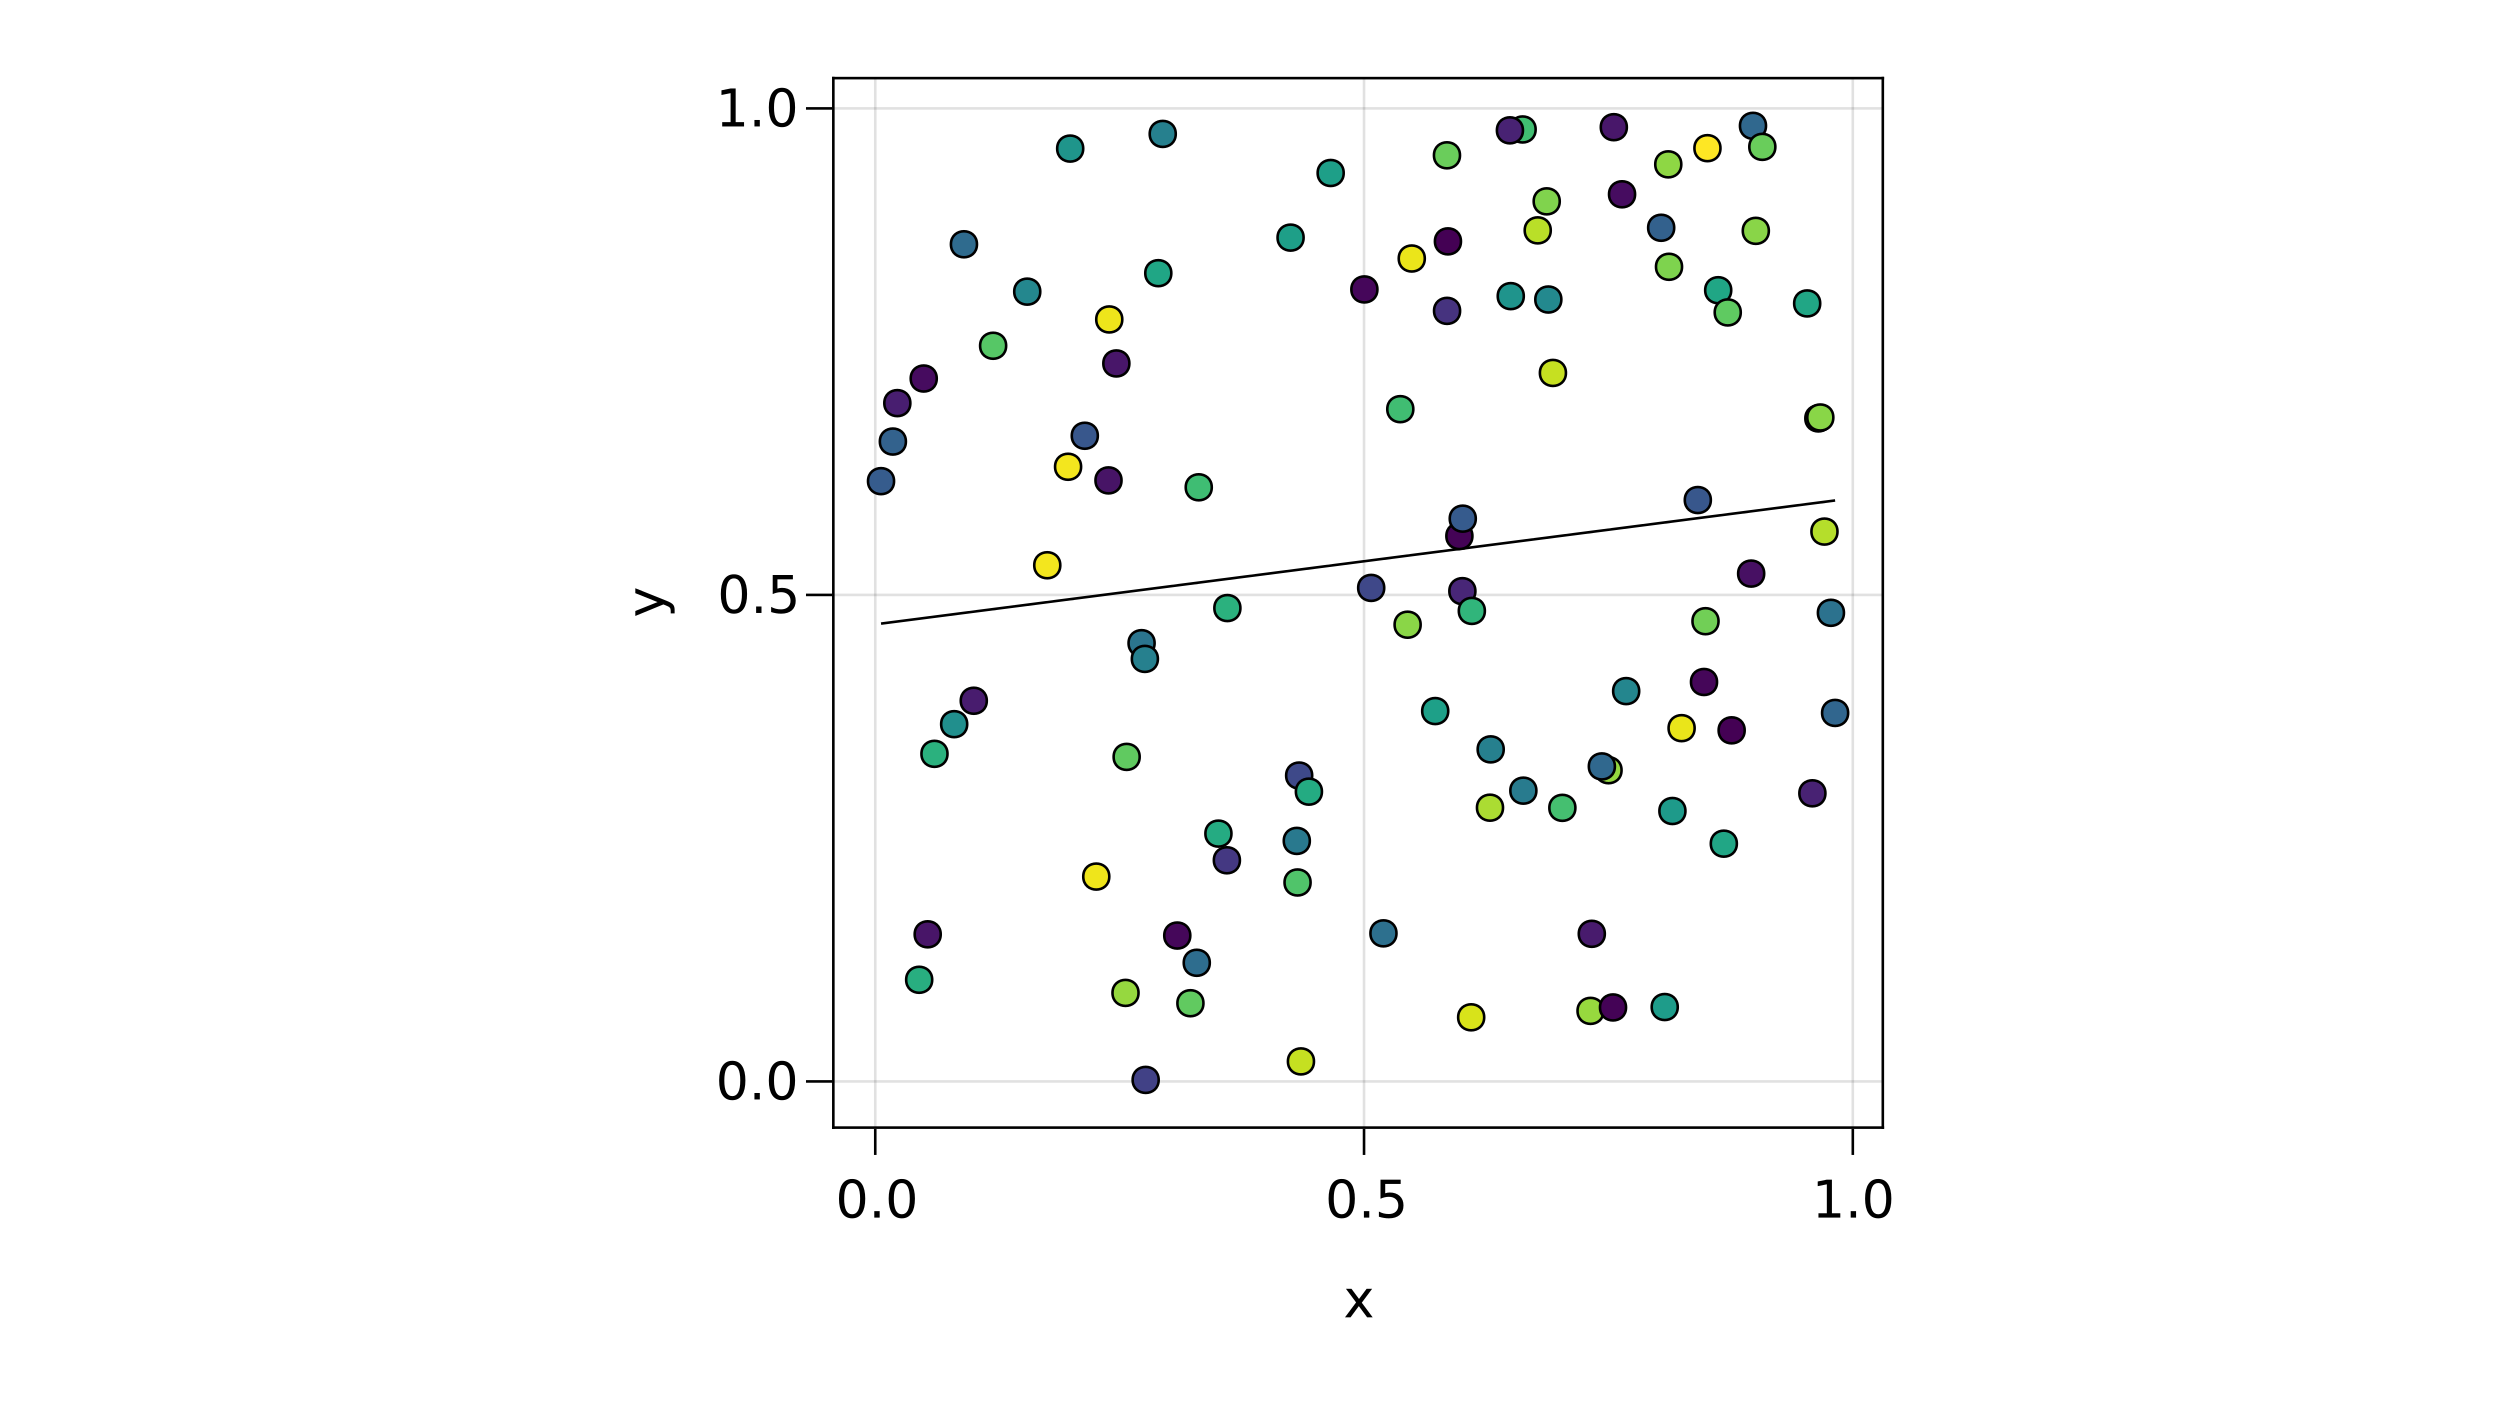 <?xml version="1.0" encoding="UTF-8"?>
<svg xmlns="http://www.w3.org/2000/svg" xmlns:xlink="http://www.w3.org/1999/xlink" width="960pt" height="540pt" viewBox="0 0 960 540" version="1.1">
<defs>
<g>
<symbol overflow="visible" id="glyph0-0">
<path style="stroke:none;" d="M 1 3.531 L 1 -14.109 L 11 -14.109 L 11 3.531 Z M 2.125 2.422 L 9.891 2.422 L 9.891 -12.984 L 2.125 -12.984 Z M 2.125 2.422 "/>
</symbol>
<symbol overflow="visible" id="glyph0-1">
<path style="stroke:none;" d="M 6.359 -13.281 C 5.336 -13.281 4.57 -12.781 4.062 -11.781 C 3.551 -10.781 3.297 -9.281 3.297 -7.281 C 3.297 -5.281 3.551 -3.781 4.062 -2.781 C 4.57 -1.781 5.336 -1.281 6.359 -1.281 C 7.379 -1.281 8.145 -1.781 8.656 -2.781 C 9.164 -3.781 9.422 -5.281 9.422 -7.281 C 9.422 -9.281 9.164 -10.781 8.656 -11.781 C 8.145 -12.781 7.379 -13.281 6.359 -13.281 Z M 6.359 -14.844 C 7.992 -14.844 9.238 -14.195 10.094 -12.906 C 10.957 -11.613 11.391 -9.738 11.391 -7.281 C 11.391 -4.82 10.957 -2.945 10.094 -1.656 C 9.238 -0.363 7.992 0.281 6.359 0.281 C 4.723 0.281 3.473 -0.363 2.609 -1.656 C 1.742 -2.945 1.312 -4.82 1.312 -7.281 C 1.312 -9.738 1.742 -11.613 2.609 -12.906 C 3.473 -14.195 4.723 -14.844 6.359 -14.844 Z M 6.359 -14.844 "/>
</symbol>
<symbol overflow="visible" id="glyph1-0">
<path style="stroke:none;" d="M 1 3.531 L 1 -14.109 L 11 -14.109 L 11 3.531 Z M 2.125 2.422 L 9.891 2.422 L 9.891 -12.984 L 2.125 -12.984 Z M 2.125 2.422 "/>
</symbol>
<symbol overflow="visible" id="glyph1-1">
<path style="stroke:none;" d="M 2.141 -2.484 L 4.203 -2.484 L 4.203 0 L 2.141 0 Z M 2.141 -2.484 "/>
</symbol>
<symbol overflow="visible" id="glyph1-2">
<path style="stroke:none;" d="M 6.359 -13.281 C 5.336 -13.281 4.57 -12.781 4.062 -11.781 C 3.551 -10.781 3.297 -9.281 3.297 -7.281 C 3.297 -5.281 3.551 -3.781 4.062 -2.781 C 4.57 -1.781 5.336 -1.281 6.359 -1.281 C 7.379 -1.281 8.145 -1.781 8.656 -2.781 C 9.164 -3.781 9.422 -5.281 9.422 -7.281 C 9.422 -9.281 9.164 -10.781 8.656 -11.781 C 8.145 -12.781 7.379 -13.281 6.359 -13.281 Z M 6.359 -14.844 C 7.992 -14.844 9.238 -14.195 10.094 -12.906 C 10.957 -11.613 11.391 -9.738 11.391 -7.281 C 11.391 -4.82 10.957 -2.945 10.094 -1.656 C 9.238 -0.363 7.992 0.281 6.359 0.281 C 4.723 0.281 3.473 -0.363 2.609 -1.656 C 1.742 -2.945 1.312 -4.82 1.312 -7.281 C 1.312 -9.738 1.742 -11.613 2.609 -12.906 C 3.473 -14.195 4.723 -14.844 6.359 -14.844 Z M 6.359 -14.844 "/>
</symbol>
<symbol overflow="visible" id="glyph2-0">
<path style="stroke:none;" d="M 1 3.531 L 1 -14.109 L 11 -14.109 L 11 3.531 Z M 2.125 2.422 L 9.891 2.422 L 9.891 -12.984 L 2.125 -12.984 Z M 2.125 2.422 "/>
</symbol>
<symbol overflow="visible" id="glyph2-1">
<path style="stroke:none;" d="M 2.141 -2.484 L 4.203 -2.484 L 4.203 0 L 2.141 0 Z M 2.141 -2.484 "/>
</symbol>
<symbol overflow="visible" id="glyph2-2">
<path style="stroke:none;" d="M 2.156 -14.578 L 9.906 -14.578 L 9.906 -12.922 L 3.969 -12.922 L 3.969 -9.344 C 4.25 -9.445 4.531 -9.52 4.812 -9.562 C 5.102 -9.613 5.395 -9.641 5.688 -9.641 C 7.312 -9.641 8.598 -9.191 9.547 -8.297 C 10.504 -7.41 10.984 -6.203 10.984 -4.672 C 10.984 -3.109 10.492 -1.891 9.516 -1.016 C 8.535 -0.148 7.156 0.281 5.375 0.281 C 4.77 0.281 4.148 0.227 3.516 0.125 C 2.879 0.02 2.223 -0.133 1.547 -0.344 L 1.547 -2.328 C 2.129 -2.004 2.734 -1.766 3.359 -1.609 C 3.984 -1.453 4.645 -1.375 5.344 -1.375 C 6.469 -1.375 7.359 -1.672 8.016 -2.266 C 8.672 -2.859 9 -3.66 9 -4.672 C 9 -5.691 8.672 -6.5 8.016 -7.094 C 7.359 -7.688 6.469 -7.984 5.344 -7.984 C 4.812 -7.984 4.285 -7.922 3.766 -7.797 C 3.242 -7.68 2.707 -7.5 2.156 -7.25 Z M 2.156 -14.578 "/>
</symbol>
<symbol overflow="visible" id="glyph2-3">
<path style="stroke:none;" d="M 2.484 -1.656 L 5.703 -1.656 L 5.703 -12.781 L 2.203 -12.078 L 2.203 -13.875 L 5.688 -14.578 L 7.656 -14.578 L 7.656 -1.656 L 10.875 -1.656 L 10.875 0 L 2.484 0 Z M 2.484 -1.656 "/>
</symbol>
<symbol overflow="visible" id="glyph2-4">
<path style="stroke:none;" d="M 10.984 -10.938 L 7.016 -5.609 L 11.188 0 L 9.062 0 L 5.875 -4.297 L 2.703 0 L 0.578 0 L 4.828 -5.719 L 0.938 -10.938 L 3.062 -10.938 L 5.953 -7.047 L 8.859 -10.938 Z M 10.984 -10.938 "/>
</symbol>
<symbol overflow="visible" id="glyph3-0">
<path style="stroke:none;" d="M 1 3.531 L 1 -14.109 L 11 -14.109 L 11 3.531 Z M 2.125 2.422 L 9.891 2.422 L 9.891 -12.984 L 2.125 -12.984 Z M 2.125 2.422 "/>
</symbol>
<symbol overflow="visible" id="glyph3-1">
<path style="stroke:none;" d="M 2.141 -2.484 L 4.203 -2.484 L 4.203 0 L 2.141 0 Z M 2.141 -2.484 "/>
</symbol>
<symbol overflow="visible" id="glyph3-2">
<path style="stroke:none;" d="M 6.359 -13.281 C 5.336 -13.281 4.57 -12.781 4.062 -11.781 C 3.551 -10.781 3.297 -9.281 3.297 -7.281 C 3.297 -5.281 3.551 -3.781 4.062 -2.781 C 4.57 -1.781 5.336 -1.281 6.359 -1.281 C 7.379 -1.281 8.145 -1.781 8.656 -2.781 C 9.164 -3.781 9.422 -5.281 9.422 -7.281 C 9.422 -9.281 9.164 -10.781 8.656 -11.781 C 8.145 -12.781 7.379 -13.281 6.359 -13.281 Z M 6.359 -14.844 C 7.992 -14.844 9.238 -14.195 10.094 -12.906 C 10.957 -11.613 11.391 -9.738 11.391 -7.281 C 11.391 -4.82 10.957 -2.945 10.094 -1.656 C 9.238 -0.363 7.992 0.281 6.359 0.281 C 4.723 0.281 3.473 -0.363 2.609 -1.656 C 1.742 -2.945 1.312 -4.82 1.312 -7.281 C 1.312 -9.738 1.742 -11.613 2.609 -12.906 C 3.473 -14.195 4.723 -14.844 6.359 -14.844 Z M 6.359 -14.844 "/>
</symbol>
<symbol overflow="visible" id="glyph4-0">
<path style="stroke:none;" d="M 1 3.531 L 1 -14.109 L 11 -14.109 L 11 3.531 Z M 2.125 2.422 L 9.891 2.422 L 9.891 -12.984 L 2.125 -12.984 Z M 2.125 2.422 "/>
</symbol>
<symbol overflow="visible" id="glyph4-1">
<path style="stroke:none;" d="M 6.359 -13.281 C 5.336 -13.281 4.57 -12.781 4.062 -11.781 C 3.551 -10.781 3.297 -9.281 3.297 -7.281 C 3.297 -5.281 3.551 -3.781 4.062 -2.781 C 4.57 -1.781 5.336 -1.281 6.359 -1.281 C 7.379 -1.281 8.145 -1.781 8.656 -2.781 C 9.164 -3.781 9.422 -5.281 9.422 -7.281 C 9.422 -9.281 9.164 -10.781 8.656 -11.781 C 8.145 -12.781 7.379 -13.281 6.359 -13.281 Z M 6.359 -14.844 C 7.992 -14.844 9.238 -14.195 10.094 -12.906 C 10.957 -11.613 11.391 -9.738 11.391 -7.281 C 11.391 -4.82 10.957 -2.945 10.094 -1.656 C 9.238 -0.363 7.992 0.281 6.359 0.281 C 4.723 0.281 3.473 -0.363 2.609 -1.656 C 1.742 -2.945 1.312 -4.82 1.312 -7.281 C 1.312 -9.738 1.742 -11.613 2.609 -12.906 C 3.473 -14.195 4.723 -14.844 6.359 -14.844 Z M 6.359 -14.844 "/>
</symbol>
<symbol overflow="visible" id="glyph5-0">
<path style="stroke:none;" d="M 1 3.531 L 1 -14.109 L 11 -14.109 L 11 3.531 Z M 2.125 2.422 L 9.891 2.422 L 9.891 -12.984 L 2.125 -12.984 Z M 2.125 2.422 "/>
</symbol>
<symbol overflow="visible" id="glyph5-1">
<path style="stroke:none;" d="M 6.359 -13.281 C 5.336 -13.281 4.57 -12.781 4.062 -11.781 C 3.551 -10.781 3.297 -9.281 3.297 -7.281 C 3.297 -5.281 3.551 -3.781 4.062 -2.781 C 4.57 -1.781 5.336 -1.281 6.359 -1.281 C 7.379 -1.281 8.145 -1.781 8.656 -2.781 C 9.164 -3.781 9.422 -5.281 9.422 -7.281 C 9.422 -9.281 9.164 -10.781 8.656 -11.781 C 8.145 -12.781 7.379 -13.281 6.359 -13.281 Z M 6.359 -14.844 C 7.992 -14.844 9.238 -14.195 10.094 -12.906 C 10.957 -11.613 11.391 -9.738 11.391 -7.281 C 11.391 -4.82 10.957 -2.945 10.094 -1.656 C 9.238 -0.363 7.992 0.281 6.359 0.281 C 4.723 0.281 3.473 -0.363 2.609 -1.656 C 1.742 -2.945 1.312 -4.82 1.312 -7.281 C 1.312 -9.738 1.742 -11.613 2.609 -12.906 C 3.473 -14.195 4.723 -14.844 6.359 -14.844 Z M 6.359 -14.844 "/>
</symbol>
<symbol overflow="visible" id="glyph5-2">
<path style="stroke:none;" d="M 2.484 -1.656 L 5.703 -1.656 L 5.703 -12.781 L 2.203 -12.078 L 2.203 -13.875 L 5.688 -14.578 L 7.656 -14.578 L 7.656 -1.656 L 10.875 -1.656 L 10.875 0 L 2.484 0 Z M 2.484 -1.656 "/>
</symbol>
<symbol overflow="visible" id="glyph6-0">
<path style="stroke:none;" d="M 1 3.531 L 1 -14.109 L 11 -14.109 L 11 3.531 Z M 2.125 2.422 L 9.891 2.422 L 9.891 -12.984 L 2.125 -12.984 Z M 2.125 2.422 "/>
</symbol>
<symbol overflow="visible" id="glyph6-1">
<path style="stroke:none;" d="M 2.141 -2.484 L 4.203 -2.484 L 4.203 0 L 2.141 0 Z M 2.141 -2.484 "/>
</symbol>
<symbol overflow="visible" id="glyph6-2">
<path style="stroke:none;" d="M 2.156 -14.578 L 9.906 -14.578 L 9.906 -12.922 L 3.969 -12.922 L 3.969 -9.344 C 4.25 -9.445 4.531 -9.52 4.812 -9.562 C 5.102 -9.613 5.395 -9.641 5.688 -9.641 C 7.312 -9.641 8.598 -9.191 9.547 -8.297 C 10.504 -7.41 10.984 -6.203 10.984 -4.672 C 10.984 -3.109 10.492 -1.891 9.516 -1.016 C 8.535 -0.148 7.156 0.281 5.375 0.281 C 4.77 0.281 4.148 0.227 3.516 0.125 C 2.879 0.02 2.223 -0.133 1.547 -0.344 L 1.547 -2.328 C 2.129 -2.004 2.734 -1.766 3.359 -1.609 C 3.984 -1.453 4.645 -1.375 5.344 -1.375 C 6.469 -1.375 7.359 -1.672 8.016 -2.266 C 8.672 -2.859 9 -3.66 9 -4.672 C 9 -5.691 8.672 -6.5 8.016 -7.094 C 7.359 -7.688 6.469 -7.984 5.344 -7.984 C 4.812 -7.984 4.285 -7.922 3.766 -7.797 C 3.242 -7.68 2.707 -7.5 2.156 -7.25 Z M 2.156 -14.578 "/>
</symbol>
<symbol overflow="visible" id="glyph6-3">
<path style="stroke:none;" d="M 6.359 -13.281 C 5.336 -13.281 4.57 -12.781 4.062 -11.781 C 3.551 -10.781 3.297 -9.281 3.297 -7.281 C 3.297 -5.281 3.551 -3.781 4.062 -2.781 C 4.57 -1.781 5.336 -1.281 6.359 -1.281 C 7.379 -1.281 8.145 -1.781 8.656 -2.781 C 9.164 -3.781 9.422 -5.281 9.422 -7.281 C 9.422 -9.281 9.164 -10.781 8.656 -11.781 C 8.145 -12.781 7.379 -13.281 6.359 -13.281 Z M 6.359 -14.844 C 7.992 -14.844 9.238 -14.195 10.094 -12.906 C 10.957 -11.613 11.391 -9.738 11.391 -7.281 C 11.391 -4.82 10.957 -2.945 10.094 -1.656 C 9.238 -0.363 7.992 0.281 6.359 0.281 C 4.723 0.281 3.473 -0.363 2.609 -1.656 C 1.742 -2.945 1.312 -4.82 1.312 -7.281 C 1.312 -9.738 1.742 -11.613 2.609 -12.906 C 3.473 -14.195 4.723 -14.844 6.359 -14.844 Z M 6.359 -14.844 "/>
</symbol>
<symbol overflow="visible" id="glyph7-0">
<path style="stroke:none;" d="M 3.531 -1 L -14.109 -1 L -14.109 -11 L 3.531 -11 Z M 2.422 -2.125 L 2.422 -9.891 L -12.984 -9.891 L -12.984 -2.125 Z M 2.422 -2.125 "/>
</symbol>
<symbol overflow="visible" id="glyph7-1">
<path style="stroke:none;" d="M 1.016 -6.438 C 2.316 -5.926 3.164 -5.43 3.562 -4.953 C 3.957 -4.473 4.156 -3.828 4.156 -3.016 L 4.156 -1.578 L 2.656 -1.578 L 2.656 -2.641 C 2.656 -3.129 2.535 -3.508 2.297 -3.781 C 2.066 -4.062 1.516 -4.367 0.641 -4.703 L -0.172 -5.016 L -10.938 -0.594 L -10.938 -2.5 L -2.391 -5.922 L -10.938 -9.344 L -10.938 -11.234 Z M 1.016 -6.438 "/>
</symbol>
</g>
<clipPath id="clip1">
  <path d="M 320 165 L 358 165 L 358 204 L 320 204 Z M 320 165 "/>
</clipPath>
<clipPath id="clip2">
  <path d="M 600 30 L 639 30 L 639 68 L 600 68 Z M 600 30 "/>
</clipPath>
<clipPath id="clip3">
  <path d="M 654 30 L 693 30 L 693 68 L 654 68 Z M 654 30 "/>
</clipPath>
<clipPath id="clip4">
  <path d="M 420 395 L 460 395 L 460 433 L 420 433 Z M 420 395 "/>
</clipPath>
<clipPath id="clip5">
  <path d="M 685 254 L 723 254 L 723 293 L 685 293 Z M 685 254 "/>
</clipPath>
</defs>
<g id="surface96">
<rect x="0" y="0" width="960" height="540" style="fill:rgb(100%,100%,100%);fill-opacity:1;stroke:none;"/>
<path style=" stroke:none;fill-rule:nonzero;fill:rgb(100%,100%,100%);fill-opacity:1;" d="M 320 433 L 723 433 L 723 30 L 320 30 Z M 320 433 "/>
<path style="fill:none;stroke-width:1;stroke-linecap:butt;stroke-linejoin:miter;stroke:rgb(0%,0%,0%);stroke-opacity:0.12;stroke-miterlimit:10;" d="M 336.098 433 L 336.098 30 "/>
<path style="fill:none;stroke-width:1;stroke-linecap:butt;stroke-linejoin:miter;stroke:rgb(0%,0%,0%);stroke-opacity:0.12;stroke-miterlimit:10;" d="M 523.789 433 L 523.789 30 "/>
<path style="fill:none;stroke-width:1;stroke-linecap:butt;stroke-linejoin:miter;stroke:rgb(0%,0%,0%);stroke-opacity:0.12;stroke-miterlimit:10;" d="M 711.48 433 L 711.48 30 "/>
<path style="fill:none;stroke-width:1;stroke-linecap:butt;stroke-linejoin:miter;stroke:rgb(0%,0%,0%);stroke-opacity:0.12;stroke-miterlimit:10;" d="M 320 415.27 L 723 415.27 "/>
<path style="fill:none;stroke-width:1;stroke-linecap:butt;stroke-linejoin:miter;stroke:rgb(0%,0%,0%);stroke-opacity:0.12;stroke-miterlimit:10;" d="M 320 228.449 L 723 228.449 "/>
<path style="fill:none;stroke-width:1;stroke-linecap:butt;stroke-linejoin:miter;stroke:rgb(0%,0%,0%);stroke-opacity:0.12;stroke-miterlimit:10;" d="M 320 41.629 L 723 41.629 "/>
<g style="fill:rgb(0%,0%,0%);fill-opacity:1;">
  <use xlink:href="#glyph0-1" x="320.859" y="467.562"/>
</g>
<g style="fill:rgb(0%,0%,0%);fill-opacity:1;">
  <use xlink:href="#glyph1-1" x="333.586" y="467.562"/>
</g>
<g style="fill:rgb(0%,0%,0%);fill-opacity:1;">
  <use xlink:href="#glyph1-2" x="339.941" y="467.562"/>
</g>
<g style="fill:rgb(0%,0%,0%);fill-opacity:1;">
  <use xlink:href="#glyph1-2" x="508.871" y="467.562"/>
</g>
<g style="fill:rgb(0%,0%,0%);fill-opacity:1;">
  <use xlink:href="#glyph2-1" x="521.598" y="467.562"/>
</g>
<g style="fill:rgb(0%,0%,0%);fill-opacity:1;">
  <use xlink:href="#glyph2-2" x="527.953" y="467.562"/>
</g>
<g style="fill:rgb(0%,0%,0%);fill-opacity:1;">
  <use xlink:href="#glyph2-3" x="695.801" y="467.562"/>
</g>
<g style="fill:rgb(0%,0%,0%);fill-opacity:1;">
  <use xlink:href="#glyph3-1" x="708.527" y="467.562"/>
</g>
<g style="fill:rgb(0%,0%,0%);fill-opacity:1;">
  <use xlink:href="#glyph3-2" x="714.883" y="467.562"/>
</g>
<g style="fill:rgb(0%,0%,0%);fill-opacity:1;">
  <use xlink:href="#glyph2-4" x="515.91" y="505.844"/>
</g>
<g style="fill:rgb(0%,0%,0%);fill-opacity:1;">
  <use xlink:href="#glyph4-1" x="274.84" y="422.195"/>
</g>
<g style="fill:rgb(0%,0%,0%);fill-opacity:1;">
  <use xlink:href="#glyph1-1" x="287.566" y="422.195"/>
</g>
<g style="fill:rgb(0%,0%,0%);fill-opacity:1;">
  <use xlink:href="#glyph1-2" x="293.922" y="422.195"/>
</g>
<g style="fill:rgb(0%,0%,0%);fill-opacity:1;">
  <use xlink:href="#glyph5-1" x="275.484" y="235.375"/>
</g>
<g style="fill:rgb(0%,0%,0%);fill-opacity:1;">
  <use xlink:href="#glyph6-1" x="288.211" y="235.375"/>
</g>
<g style="fill:rgb(0%,0%,0%);fill-opacity:1;">
  <use xlink:href="#glyph6-2" x="294.566" y="235.375"/>
</g>
<g style="fill:rgb(0%,0%,0%);fill-opacity:1;">
  <use xlink:href="#glyph5-2" x="274.84" y="48.555"/>
</g>
<g style="fill:rgb(0%,0%,0%);fill-opacity:1;">
  <use xlink:href="#glyph6-1" x="287.566" y="48.555"/>
</g>
<g style="fill:rgb(0%,0%,0%);fill-opacity:1;">
  <use xlink:href="#glyph6-3" x="293.922" y="48.555"/>
</g>
<g style="fill:rgb(0%,0%,0%);fill-opacity:1;">
  <use xlink:href="#glyph7-1" x="254.898" y="237.121"/>
</g>
<path style="fill:none;stroke-width:1;stroke-linecap:butt;stroke-linejoin:miter;stroke:rgb(0%,0%,0%);stroke-opacity:1;stroke-miterlimit:10;" d="M 338.316 239.465 L 342.02 238.984 L 345.719 238.508 L 349.422 238.031 L 353.121 237.555 L 356.82 237.074 L 360.523 236.598 L 364.223 236.121 L 367.922 235.641 L 371.625 235.164 L 379.023 234.211 L 382.727 233.73 L 386.426 233.254 L 390.129 232.777 L 393.828 232.297 L 397.527 231.82 L 401.23 231.344 L 404.93 230.867 L 408.629 230.387 L 412.332 229.91 L 419.73 228.957 L 423.434 228.477 L 427.133 228 L 430.836 227.523 L 434.535 227.043 L 438.234 226.566 L 441.938 226.09 L 445.637 225.613 L 449.336 225.133 L 453.039 224.656 L 460.438 223.703 L 464.141 223.223 L 467.84 222.746 L 471.543 222.27 L 475.242 221.789 L 478.941 221.312 L 482.645 220.836 L 486.344 220.359 L 490.043 219.879 L 493.746 219.402 L 497.445 218.926 L 501.145 218.445 L 504.848 217.969 L 508.547 217.492 L 512.25 217.016 L 515.949 216.535 L 519.648 216.059 L 523.352 215.582 L 527.051 215.105 L 530.75 214.625 L 534.453 214.148 L 538.152 213.672 L 541.855 213.191 L 549.254 212.238 L 552.957 211.762 L 556.656 211.281 L 560.355 210.805 L 564.059 210.328 L 567.758 209.852 L 571.457 209.371 L 575.16 208.895 L 578.859 208.418 L 582.562 207.938 L 589.961 206.984 L 593.664 206.508 L 597.363 206.027 L 601.062 205.551 L 604.766 205.074 L 608.465 204.594 L 612.164 204.117 L 615.867 203.641 L 619.566 203.164 L 623.27 202.684 L 630.668 201.73 L 634.371 201.254 L 638.07 200.773 L 641.77 200.297 L 645.473 199.82 L 649.172 199.34 L 652.871 198.863 L 656.574 198.387 L 660.273 197.91 L 663.977 197.43 L 671.375 196.477 L 675.078 195.996 L 682.477 195.043 L 686.18 194.566 L 689.879 194.086 L 693.578 193.609 L 697.281 193.133 L 700.98 192.656 L 704.684 192.176 "/>
<path style="fill-rule:nonzero;fill:rgb(28.291%,10.991%,43.086%);fill-opacity:1;stroke-width:1;stroke-linecap:butt;stroke-linejoin:miter;stroke:rgb(0%,0%,0%);stroke-opacity:1;stroke-miterlimit:10;" d="M 378.93 269.086 C 378.93 275.754 368.93 275.754 368.93 269.086 C 368.93 262.422 378.93 262.422 378.93 269.086 "/>
<path style="fill-rule:nonzero;fill:rgb(44.318%,81.172%,33.899%);fill-opacity:1;stroke-width:1;stroke-linecap:butt;stroke-linejoin:miter;stroke:rgb(0%,0%,0%);stroke-opacity:1;stroke-miterlimit:10;" d="M 659.914 238.543 C 659.914 245.211 649.914 245.211 649.914 238.543 C 649.914 231.875 659.914 231.875 659.914 238.543 "/>
<path style="fill-rule:nonzero;fill:rgb(18.521%,41.95%,55.672%);fill-opacity:1;stroke-width:1;stroke-linecap:butt;stroke-linejoin:miter;stroke:rgb(0%,0%,0%);stroke-opacity:1;stroke-miterlimit:10;" d="M 375.156 93.805 C 375.156 100.473 365.156 100.473 365.156 93.805 C 365.156 87.137 375.156 87.137 375.156 93.805 "/>
<path style="fill-rule:nonzero;fill:rgb(26.903%,1.351%,33.848%);fill-opacity:1;stroke-width:1;stroke-linecap:butt;stroke-linejoin:miter;stroke:rgb(0%,0%,0%);stroke-opacity:1;stroke-miterlimit:10;" d="M 565.406 205.836 C 565.406 212.5 555.406 212.5 555.406 205.836 C 555.406 199.168 565.406 199.168 565.406 205.836 "/>
<path style="fill-rule:nonzero;fill:rgb(12.869%,64.869%,52.297%);fill-opacity:1;stroke-width:1;stroke-linecap:butt;stroke-linejoin:miter;stroke:rgb(0%,0%,0%);stroke-opacity:1;stroke-miterlimit:10;" d="M 664.789 111.445 C 664.789 118.113 654.789 118.113 654.789 111.445 C 654.789 104.781 664.789 104.781 664.789 111.445 "/>
<path style="fill-rule:nonzero;fill:rgb(12.922%,64.965%,52.248%);fill-opacity:1;stroke-width:1;stroke-linecap:butt;stroke-linejoin:miter;stroke:rgb(0%,0%,0%);stroke-opacity:1;stroke-miterlimit:10;" d="M 666.949 323.969 C 666.949 330.633 656.949 330.633 656.949 323.969 C 656.949 317.301 666.949 317.301 666.949 323.969 "/>
<path style="fill-rule:nonzero;fill:rgb(15.147%,50.184%,55.749%);fill-opacity:1;stroke-width:1;stroke-linecap:butt;stroke-linejoin:miter;stroke:rgb(0%,0%,0%);stroke-opacity:1;stroke-miterlimit:10;" d="M 577.426 287.762 C 577.426 294.43 567.426 294.43 567.426 287.762 C 567.426 281.094 577.426 281.094 577.426 287.762 "/>
<path style="fill-rule:nonzero;fill:rgb(77.518%,87.806%,13.092%);fill-opacity:1;stroke-width:1;stroke-linecap:butt;stroke-linejoin:miter;stroke:rgb(0%,0%,0%);stroke-opacity:1;stroke-miterlimit:10;" d="M 601.32 143.207 C 601.32 149.875 591.32 149.875 591.32 143.207 C 591.32 136.539 601.32 136.539 601.32 143.207 "/>
<path style="fill-rule:nonzero;fill:rgb(14.114%,52.854%,55.579%);fill-opacity:1;stroke-width:1;stroke-linecap:butt;stroke-linejoin:miter;stroke:rgb(0%,0%,0%);stroke-opacity:1;stroke-miterlimit:10;" d="M 399.461 111.992 C 399.461 118.656 389.461 118.656 389.461 111.992 C 389.461 105.324 399.461 105.324 399.461 111.992 "/>
<path style="fill-rule:nonzero;fill:rgb(59.166%,84.784%,24.602%);fill-opacity:1;stroke-width:1;stroke-linecap:butt;stroke-linejoin:miter;stroke:rgb(0%,0%,0%);stroke-opacity:1;stroke-miterlimit:10;" d="M 615.77 388.176 C 615.77 394.844 605.77 394.844 605.77 388.176 C 605.77 381.512 615.77 381.512 615.77 388.176 "/>
<path style="fill-rule:nonzero;fill:rgb(22.164%,33.985%,54.868%);fill-opacity:1;stroke-width:1;stroke-linecap:butt;stroke-linejoin:miter;stroke:rgb(0%,0%,0%);stroke-opacity:1;stroke-miterlimit:10;" d="M 656.961 192.02 C 656.961 198.688 646.961 198.688 646.961 192.02 C 646.961 185.355 656.961 185.355 656.961 192.02 "/>
<path style="fill-rule:nonzero;fill:rgb(13.077%,65.174%,52.127%);fill-opacity:1;stroke-width:1;stroke-linecap:butt;stroke-linejoin:miter;stroke:rgb(0%,0%,0%);stroke-opacity:1;stroke-miterlimit:10;" d="M 698.957 116.516 C 698.957 123.184 688.957 123.184 688.957 116.516 C 688.957 109.848 698.957 109.848 698.957 116.516 "/>
<path style="fill-rule:nonzero;fill:rgb(17.718%,43.821%,55.753%);fill-opacity:1;stroke-width:1;stroke-linecap:butt;stroke-linejoin:miter;stroke:rgb(0%,0%,0%);stroke-opacity:1;stroke-miterlimit:10;" d="M 536.246 358.406 C 536.246 365.07 526.246 365.07 526.246 358.406 C 526.246 351.738 536.246 351.738 536.246 358.406 "/>
<path style="fill-rule:nonzero;fill:rgb(58.103%,84.553%,25.281%);fill-opacity:1;stroke-width:1;stroke-linecap:butt;stroke-linejoin:miter;stroke:rgb(0%,0%,0%);stroke-opacity:1;stroke-miterlimit:10;" d="M 622.676 295.766 C 622.676 302.434 612.676 302.434 612.676 295.766 C 612.676 289.098 622.676 289.098 622.676 295.766 "/>
<path style="fill-rule:nonzero;fill:rgb(24.627%,28.416%,53.591%);fill-opacity:1;stroke-width:1;stroke-linecap:butt;stroke-linejoin:miter;stroke:rgb(0%,0%,0%);stroke-opacity:1;stroke-miterlimit:10;" d="M 531.539 225.754 C 531.539 232.422 521.539 232.422 521.539 225.754 C 521.539 219.09 531.539 219.09 531.539 225.754 "/>
<path style="fill-rule:nonzero;fill:rgb(21.265%,35.915%,55.157%);fill-opacity:1;stroke-width:1;stroke-linecap:butt;stroke-linejoin:miter;stroke:rgb(0%,0%,0%);stroke-opacity:1;stroke-miterlimit:10;" d="M 566.699 199.164 C 566.699 205.832 556.699 205.832 556.699 199.164 C 556.699 192.496 566.699 192.496 566.699 199.164 "/>
<path style="fill-rule:nonzero;fill:rgb(66.875%,86.203%,19.592%);fill-opacity:1;stroke-width:1;stroke-linecap:butt;stroke-linejoin:miter;stroke:rgb(0%,0%,0%);stroke-opacity:1;stroke-miterlimit:10;" d="M 577.156 310.152 C 577.156 316.82 567.156 316.82 567.156 310.152 C 567.156 303.488 577.156 303.488 577.156 310.152 "/>
<path style="fill-rule:nonzero;fill:rgb(12.047%,62.173%,53.496%);fill-opacity:1;stroke-width:1;stroke-linecap:butt;stroke-linejoin:miter;stroke:rgb(0%,0%,0%);stroke-opacity:1;stroke-miterlimit:10;" d="M 500.582 91.246 C 500.582 97.914 490.582 97.914 490.582 91.246 C 490.582 84.578 500.582 84.578 500.582 91.246 "/>
<path style="fill-rule:nonzero;fill:rgb(17.153%,69.46%,49.353%);fill-opacity:1;stroke-width:1;stroke-linecap:butt;stroke-linejoin:miter;stroke:rgb(0%,0%,0%);stroke-opacity:1;stroke-miterlimit:10;" d="M 363.836 289.473 C 363.836 296.141 353.836 296.141 353.836 289.473 C 353.836 282.809 363.836 282.809 363.836 289.473 "/>
<path style="fill-rule:nonzero;fill:rgb(27.034%,74.988%,43.864%);fill-opacity:1;stroke-width:1;stroke-linecap:butt;stroke-linejoin:miter;stroke:rgb(0%,0%,0%);stroke-opacity:1;stroke-miterlimit:10;" d="M 604.949 310.215 C 604.949 316.879 594.949 316.879 594.949 310.215 C 594.949 303.547 604.949 303.547 604.949 310.215 "/>
<path style="fill-rule:nonzero;fill:rgb(12.921%,56.249%,55.116%);fill-opacity:1;stroke-width:1;stroke-linecap:butt;stroke-linejoin:miter;stroke:rgb(0%,0%,0%);stroke-opacity:1;stroke-miterlimit:10;" d="M 371.402 278.078 C 371.402 284.746 361.402 284.746 361.402 278.078 C 361.402 271.414 371.402 271.414 371.402 278.078 "/>
<path style="fill-rule:nonzero;fill:rgb(99.325%,90.616%,14.394%);fill-opacity:1;stroke-width:1;stroke-linecap:butt;stroke-linejoin:miter;stroke:rgb(0%,0%,0%);stroke-opacity:1;stroke-miterlimit:10;" d="M 660.66 56.902 C 660.66 63.566 650.66 63.566 650.66 56.902 C 650.66 50.234 660.66 50.234 660.66 56.902 "/>
<path style="fill-rule:nonzero;fill:rgb(37.873%,79.177%,37.725%);fill-opacity:1;stroke-width:1;stroke-linecap:butt;stroke-linejoin:miter;stroke:rgb(0%,0%,0%);stroke-opacity:1;stroke-miterlimit:10;" d="M 437.637 290.648 C 437.637 297.312 427.637 297.312 427.637 290.648 C 427.637 283.98 437.637 283.98 437.637 290.648 "/>
<path style="fill-rule:nonzero;fill:rgb(33.929%,77.806%,40.004%);fill-opacity:1;stroke-width:1;stroke-linecap:butt;stroke-linejoin:miter;stroke:rgb(0%,0%,0%);stroke-opacity:1;stroke-miterlimit:10;" d="M 386.359 132.773 C 386.359 139.438 376.359 139.438 376.359 132.773 C 376.359 126.105 386.359 126.105 386.359 132.773 "/>
<path style="fill-rule:nonzero;fill:rgb(55.714%,84.034%,26.809%);fill-opacity:1;stroke-width:1;stroke-linecap:butt;stroke-linejoin:miter;stroke:rgb(0%,0%,0%);stroke-opacity:1;stroke-miterlimit:10;" d="M 645.617 63.113 C 645.617 69.781 635.617 69.781 635.617 63.113 C 635.617 56.445 645.617 56.445 645.617 63.113 "/>
<path style="fill-rule:nonzero;fill:rgb(20.828%,71.883%,47.274%);fill-opacity:1;stroke-width:1;stroke-linecap:butt;stroke-linejoin:miter;stroke:rgb(0%,0%,0%);stroke-opacity:1;stroke-miterlimit:10;" d="M 703.25 160.676 C 703.25 167.344 693.25 167.344 693.25 160.676 C 693.25 154.008 703.25 154.008 703.25 160.676 "/>
<path style=" stroke:none;fill-rule:nonzero;fill:rgb(21.131%,36.204%,55.19%);fill-opacity:1;" d="M 343.316 184.762 C 343.316 191.43 333.316 191.43 333.316 184.762 C 333.316 178.094 343.316 178.094 343.316 184.762 "/>
<g clip-path="url(#clip1)" clip-rule="nonzero">
<path style="fill:none;stroke-width:1;stroke-linecap:butt;stroke-linejoin:miter;stroke:rgb(0%,0%,0%);stroke-opacity:1;stroke-miterlimit:10;" d="M 343.316 184.762 C 343.316 191.43 333.316 191.43 333.316 184.762 C 333.316 178.094 343.316 178.094 343.316 184.762 "/>
</g>
<path style="fill-rule:nonzero;fill:rgb(84.58%,88.73%,10.24%);fill-opacity:1;stroke-width:1;stroke-linecap:butt;stroke-linejoin:miter;stroke:rgb(0%,0%,0%);stroke-opacity:1;stroke-miterlimit:10;" d="M 569.93 390.648 C 569.93 397.316 559.93 397.316 559.93 390.648 C 559.93 383.984 569.93 383.984 569.93 390.648 "/>
<path style="fill-rule:nonzero;fill:rgb(91.529%,89.6%,10.363%);fill-opacity:1;stroke-width:1;stroke-linecap:butt;stroke-linejoin:miter;stroke:rgb(0%,0%,0%);stroke-opacity:1;stroke-miterlimit:10;" d="M 650.738 279.613 C 650.738 286.277 640.738 286.277 640.738 279.613 C 640.738 272.945 650.738 272.945 650.738 279.613 "/>
<path style="fill-rule:nonzero;fill:rgb(20.29%,38.008%,55.393%);fill-opacity:1;stroke-width:1;stroke-linecap:butt;stroke-linejoin:miter;stroke:rgb(0%,0%,0%);stroke-opacity:1;stroke-miterlimit:10;" d="M 642.891 87.465 C 642.891 94.133 632.891 94.133 632.891 87.465 C 632.891 80.797 642.891 80.797 642.891 87.465 "/>
<path style="fill-rule:nonzero;fill:rgb(26.737%,0.645%,33.107%);fill-opacity:1;stroke-width:1;stroke-linecap:butt;stroke-linejoin:miter;stroke:rgb(0%,0%,0%);stroke-opacity:1;stroke-miterlimit:10;" d="M 561.008 92.688 C 561.008 99.355 551.008 99.355 551.008 92.688 C 551.008 86.02 561.008 86.02 561.008 92.688 "/>
<path style="fill-rule:nonzero;fill:rgb(22.149%,34.016%,54.873%);fill-opacity:1;stroke-width:1;stroke-linecap:butt;stroke-linejoin:miter;stroke:rgb(0%,0%,0%);stroke-opacity:1;stroke-miterlimit:10;" d="M 421.562 167.332 C 421.562 173.996 411.562 173.996 411.562 167.332 C 411.562 160.664 421.562 160.664 421.562 167.332 "/>
<path style="fill-rule:nonzero;fill:rgb(93.291%,89.82%,10.733%);fill-opacity:1;stroke-width:1;stroke-linecap:butt;stroke-linejoin:miter;stroke:rgb(0%,0%,0%);stroke-opacity:1;stroke-miterlimit:10;" d="M 430.957 122.668 C 430.957 129.336 420.957 129.336 420.957 122.668 C 420.957 116.004 430.957 116.004 430.957 122.668 "/>
<path style="fill-rule:nonzero;fill:rgb(37.252%,78.969%,38.087%);fill-opacity:1;stroke-width:1;stroke-linecap:butt;stroke-linejoin:miter;stroke:rgb(0%,0%,0%);stroke-opacity:1;stroke-miterlimit:10;" d="M 668.449 119.973 C 668.449 126.641 658.449 126.641 658.449 119.973 C 658.449 113.305 668.449 113.305 668.449 119.973 "/>
<path style="fill-rule:nonzero;fill:rgb(16.91%,45.761%,55.804%);fill-opacity:1;stroke-width:1;stroke-linecap:butt;stroke-linejoin:miter;stroke:rgb(0%,0%,0%);stroke-opacity:1;stroke-miterlimit:10;" d="M 443.367 246.973 C 443.367 253.641 433.367 253.641 433.367 246.973 C 433.367 240.309 443.367 240.309 443.367 246.973 "/>
<path style="fill-rule:nonzero;fill:rgb(28.153%,15.233%,46.625%);fill-opacity:1;stroke-width:1;stroke-linecap:butt;stroke-linejoin:miter;stroke:rgb(0%,0%,0%);stroke-opacity:1;stroke-miterlimit:10;" d="M 566.551 227.004 C 566.551 233.672 556.551 233.672 556.551 227.004 C 556.551 220.336 566.551 220.336 566.551 227.004 "/>
<path style="fill-rule:nonzero;fill:rgb(31.288%,76.789%,41.496%);fill-opacity:1;stroke-width:1;stroke-linecap:butt;stroke-linejoin:miter;stroke:rgb(0%,0%,0%);stroke-opacity:1;stroke-miterlimit:10;" d="M 503.262 338.871 C 503.262 345.535 493.262 345.535 493.262 338.871 C 493.262 332.203 503.262 332.203 503.262 338.871 "/>
<path style="fill-rule:nonzero;fill:rgb(12.095%,62.642%,53.318%);fill-opacity:1;stroke-width:1;stroke-linecap:butt;stroke-linejoin:miter;stroke:rgb(0%,0%,0%);stroke-opacity:1;stroke-miterlimit:10;" d="M 556.121 273.051 C 556.121 279.715 546.121 279.715 546.121 273.051 C 546.121 266.383 556.121 266.383 556.121 273.051 "/>
<path style="fill-rule:nonzero;fill:rgb(28.086%,7.877%,40.221%);fill-opacity:1;stroke-width:1;stroke-linecap:butt;stroke-linejoin:miter;stroke:rgb(0%,0%,0%);stroke-opacity:1;stroke-miterlimit:10;" d="M 430.664 184.473 C 430.664 191.137 420.664 191.137 420.664 184.473 C 420.664 177.805 430.664 177.805 430.664 184.473 "/>
<path style="fill-rule:nonzero;fill:rgb(12.052%,62.41%,53.412%);fill-opacity:1;stroke-width:1;stroke-linecap:butt;stroke-linejoin:miter;stroke:rgb(0%,0%,0%);stroke-opacity:1;stroke-miterlimit:10;" d="M 515.977 66.43 C 515.977 73.094 505.977 73.094 505.977 66.43 C 505.977 59.762 515.977 59.762 515.977 66.43 "/>
<path style="fill-rule:nonzero;fill:rgb(27.874%,6.382%,38.842%);fill-opacity:1;stroke-width:1;stroke-linecap:butt;stroke-linejoin:miter;stroke:rgb(0%,0%,0%);stroke-opacity:1;stroke-miterlimit:10;" d="M 677.445 220.258 C 677.445 226.926 667.445 226.926 667.445 220.258 C 667.445 213.594 677.445 213.594 677.445 220.258 "/>
<path style="fill-rule:nonzero;fill:rgb(49.402%,82.542%,30.783%);fill-opacity:1;stroke-width:1;stroke-linecap:butt;stroke-linejoin:miter;stroke:rgb(0%,0%,0%);stroke-opacity:1;stroke-miterlimit:10;" d="M 645.902 102.449 C 645.902 109.113 635.902 109.113 635.902 102.449 C 635.902 95.781 645.902 95.781 645.902 102.449 "/>
<path style="fill-rule:nonzero;fill:rgb(72.569%,87.11%,15.934%);fill-opacity:1;stroke-width:1;stroke-linecap:butt;stroke-linejoin:miter;stroke:rgb(0%,0%,0%);stroke-opacity:1;stroke-miterlimit:10;" d="M 595.488 88.465 C 595.488 95.129 585.488 95.129 585.488 88.465 C 585.488 81.797 595.488 81.797 595.488 88.465 "/>
<path style="fill-rule:nonzero;fill:rgb(16.288%,47.306%,55.807%);fill-opacity:1;stroke-width:1;stroke-linecap:butt;stroke-linejoin:miter;stroke:rgb(0%,0%,0%);stroke-opacity:1;stroke-miterlimit:10;" d="M 502.969 322.906 C 502.969 329.574 492.969 329.574 492.969 322.906 C 492.969 316.238 502.969 316.238 502.969 322.906 "/>
<path style="fill-rule:nonzero;fill:rgb(15.118%,50.259%,55.747%);fill-opacity:1;stroke-width:1;stroke-linecap:butt;stroke-linejoin:miter;stroke:rgb(0%,0%,0%);stroke-opacity:1;stroke-miterlimit:10;" d="M 444.629 253.016 C 444.629 259.684 434.629 259.684 434.629 253.016 C 434.629 246.348 444.629 246.348 444.629 253.016 "/>
<path style="fill-rule:nonzero;fill:rgb(95.268%,90.081%,11.933%);fill-opacity:1;stroke-width:1;stroke-linecap:butt;stroke-linejoin:miter;stroke:rgb(0%,0%,0%);stroke-opacity:1;stroke-miterlimit:10;" d="M 415.141 179.238 C 415.141 185.906 405.141 185.906 405.141 179.238 C 405.141 172.574 415.141 172.574 415.141 179.238 "/>
<path style="fill-rule:nonzero;fill:rgb(12.018%,60.953%,53.926%);fill-opacity:1;stroke-width:1;stroke-linecap:butt;stroke-linejoin:miter;stroke:rgb(0%,0%,0%);stroke-opacity:1;stroke-miterlimit:10;" d="M 644.254 386.703 C 644.254 393.371 634.254 393.371 634.254 386.703 C 634.254 380.039 644.254 380.039 644.254 386.703 "/>
<path style=" stroke:none;fill-rule:nonzero;fill:rgb(28.177%,9.226%,41.463%);fill-opacity:1;" d="M 624.707 48.844 C 624.707 55.508 614.707 55.508 614.707 48.844 C 614.707 42.176 624.707 42.176 624.707 48.844 "/>
<g clip-path="url(#clip2)" clip-rule="nonzero">
<path style="fill:none;stroke-width:1;stroke-linecap:butt;stroke-linejoin:miter;stroke:rgb(0%,0%,0%);stroke-opacity:1;stroke-miterlimit:10;" d="M 624.707 48.844 C 624.707 55.508 614.707 55.508 614.707 48.844 C 614.707 42.176 624.707 42.176 624.707 48.844 "/>
</g>
<path style="fill-rule:nonzero;fill:rgb(25.504%,74.305%,44.709%);fill-opacity:1;stroke-width:1;stroke-linecap:butt;stroke-linejoin:miter;stroke:rgb(0%,0%,0%);stroke-opacity:1;stroke-miterlimit:10;" d="M 589.684 49.715 C 589.684 56.383 579.684 56.383 579.684 49.715 C 579.684 43.051 589.684 43.051 589.684 49.715 "/>
<path style="fill-rule:nonzero;fill:rgb(38.051%,79.237%,37.622%);fill-opacity:1;stroke-width:1;stroke-linecap:butt;stroke-linejoin:miter;stroke:rgb(0%,0%,0%);stroke-opacity:1;stroke-miterlimit:10;" d="M 462.121 385.238 C 462.121 391.906 452.121 391.906 452.121 385.238 C 452.121 378.57 462.121 378.57 462.121 385.238 "/>
<path style="fill-rule:nonzero;fill:rgb(27.681%,5.024%,37.59%);fill-opacity:1;stroke-width:1;stroke-linecap:butt;stroke-linejoin:miter;stroke:rgb(0%,0%,0%);stroke-opacity:1;stroke-miterlimit:10;" d="M 627.867 74.609 C 627.867 81.277 617.867 81.277 617.867 74.609 C 617.867 67.941 627.867 67.941 627.867 74.609 "/>
<path style="fill-rule:nonzero;fill:rgb(94.927%,90.036%,11.725%);fill-opacity:1;stroke-width:1;stroke-linecap:butt;stroke-linejoin:miter;stroke:rgb(0%,0%,0%);stroke-opacity:1;stroke-miterlimit:10;" d="M 407.152 217.059 C 407.152 223.727 397.152 223.727 397.152 217.059 C 397.152 210.395 407.152 210.395 407.152 217.059 "/>
<path style="fill-rule:nonzero;fill:rgb(70.886%,86.842%,17.016%);fill-opacity:1;stroke-width:1;stroke-linecap:butt;stroke-linejoin:miter;stroke:rgb(0%,0%,0%);stroke-opacity:1;stroke-miterlimit:10;" d="M 705.594 204.129 C 705.594 210.797 695.594 210.797 695.594 204.129 C 695.594 197.465 705.594 197.465 705.594 204.129 "/>
<path style="fill-rule:nonzero;fill:rgb(27.368%,20.039%,49.889%);fill-opacity:1;stroke-width:1;stroke-linecap:butt;stroke-linejoin:miter;stroke:rgb(0%,0%,0%);stroke-opacity:1;stroke-miterlimit:10;" d="M 560.672 119.371 C 560.672 126.039 550.672 126.039 550.672 119.371 C 550.672 112.707 560.672 112.707 560.672 119.371 "/>
<path style="fill-rule:nonzero;fill:rgb(26.7%,0.487%,32.941%);fill-opacity:1;stroke-width:1;stroke-linecap:butt;stroke-linejoin:miter;stroke:rgb(0%,0%,0%);stroke-opacity:1;stroke-miterlimit:10;" d="M 669.953 280.449 C 669.953 287.113 659.953 287.113 659.953 280.449 C 659.953 273.781 669.953 273.781 669.953 280.449 "/>
<path style="fill-rule:nonzero;fill:rgb(12.003%,60.307%,54.154%);fill-opacity:1;stroke-width:1;stroke-linecap:butt;stroke-linejoin:miter;stroke:rgb(0%,0%,0%);stroke-opacity:1;stroke-miterlimit:10;" d="M 647.207 311.426 C 647.207 318.094 637.207 318.094 637.207 311.426 C 637.207 304.758 647.207 304.758 647.207 311.426 "/>
<path style="fill-rule:nonzero;fill:rgb(28.126%,8.439%,40.738%);fill-opacity:1;stroke-width:1;stroke-linecap:butt;stroke-linejoin:miter;stroke:rgb(0%,0%,0%);stroke-opacity:1;stroke-miterlimit:10;" d="M 361.234 358.781 C 361.234 365.445 351.234 365.445 351.234 358.781 C 351.234 352.113 361.234 352.113 361.234 358.781 "/>
<path style="fill-rule:nonzero;fill:rgb(15.683%,68.185%,50.263%);fill-opacity:1;stroke-width:1;stroke-linecap:butt;stroke-linejoin:miter;stroke:rgb(0%,0%,0%);stroke-opacity:1;stroke-miterlimit:10;" d="M 357.965 376.238 C 357.965 382.902 347.965 382.902 347.965 376.238 C 347.965 369.57 357.965 369.57 357.965 376.238 "/>
<path style="fill-rule:nonzero;fill:rgb(77.194%,87.761%,13.276%);fill-opacity:1;stroke-width:1;stroke-linecap:butt;stroke-linejoin:miter;stroke:rgb(0%,0%,0%);stroke-opacity:1;stroke-miterlimit:10;" d="M 504.562 407.582 C 504.562 414.25 494.562 414.25 494.562 407.582 C 494.562 400.914 504.562 400.914 504.562 407.582 "/>
<path style="fill-rule:nonzero;fill:rgb(28.151%,8.817%,41.086%);fill-opacity:1;stroke-width:1;stroke-linecap:butt;stroke-linejoin:miter;stroke:rgb(0%,0%,0%);stroke-opacity:1;stroke-miterlimit:10;" d="M 433.68 139.562 C 433.68 146.23 423.68 146.23 423.68 139.562 C 423.68 132.895 433.68 132.895 433.68 139.562 "/>
<path style="fill-rule:nonzero;fill:rgb(13.775%,53.777%,55.471%);fill-opacity:1;stroke-width:1;stroke-linecap:butt;stroke-linejoin:miter;stroke:rgb(0%,0%,0%);stroke-opacity:1;stroke-miterlimit:10;" d="M 599.559 115.016 C 599.559 121.684 589.559 121.684 589.559 115.016 C 589.559 108.352 599.559 108.352 599.559 115.016 "/>
<path style="fill-rule:nonzero;fill:rgb(19.007%,40.834%,55.615%);fill-opacity:1;stroke-width:1;stroke-linecap:butt;stroke-linejoin:miter;stroke:rgb(0%,0%,0%);stroke-opacity:1;stroke-miterlimit:10;" d="M 620.113 294.301 C 620.113 300.969 610.113 300.969 610.113 294.301 C 610.113 287.637 620.113 287.637 620.113 294.301 "/>
<path style="fill-rule:nonzero;fill:rgb(14.289%,52.402%,55.61%);fill-opacity:1;stroke-width:1;stroke-linecap:butt;stroke-linejoin:miter;stroke:rgb(0%,0%,0%);stroke-opacity:1;stroke-miterlimit:10;" d="M 629.449 265.387 C 629.449 272.055 619.449 272.055 619.449 265.387 C 619.449 258.719 629.449 258.719 629.449 265.387 "/>
<path style=" stroke:none;fill-rule:nonzero;fill:rgb(19.068%,40.696%,55.608%);fill-opacity:1;" d="M 678.145 48.316 C 678.145 54.984 668.145 54.984 668.145 48.316 C 668.145 41.652 678.145 41.652 678.145 48.316 "/>
<g clip-path="url(#clip3)" clip-rule="nonzero">
<path style="fill:none;stroke-width:1;stroke-linecap:butt;stroke-linejoin:miter;stroke:rgb(0%,0%,0%);stroke-opacity:1;stroke-miterlimit:10;" d="M 678.145 48.316 C 678.145 54.984 668.145 54.984 668.145 48.316 C 668.145 41.652 678.145 41.652 678.145 48.316 "/>
</g>
<path style="fill-rule:nonzero;fill:rgb(26.866%,22.021%,50.992%);fill-opacity:1;stroke-width:1;stroke-linecap:butt;stroke-linejoin:miter;stroke:rgb(0%,0%,0%);stroke-opacity:1;stroke-miterlimit:10;" d="M 476.121 330.344 C 476.121 337.012 466.121 337.012 466.121 330.344 C 466.121 323.68 476.121 323.68 476.121 330.344 "/>
<path style="fill-rule:nonzero;fill:rgb(53.6%,83.575%,28.161%);fill-opacity:1;stroke-width:1;stroke-linecap:butt;stroke-linejoin:miter;stroke:rgb(0%,0%,0%);stroke-opacity:1;stroke-miterlimit:10;" d="M 679.23 88.645 C 679.23 95.312 669.23 95.312 669.23 88.645 C 669.23 81.98 679.23 81.98 679.23 88.645 "/>
<path style="fill-rule:nonzero;fill:rgb(19.166%,70.805%,48.209%);fill-opacity:1;stroke-width:1;stroke-linecap:butt;stroke-linejoin:miter;stroke:rgb(0%,0%,0%);stroke-opacity:1;stroke-miterlimit:10;" d="M 570.184 234.59 C 570.184 241.258 560.184 241.258 560.184 234.59 C 560.184 227.926 570.184 227.926 570.184 234.59 "/>
<path style="fill-rule:nonzero;fill:rgb(53.735%,83.604%,28.074%);fill-opacity:1;stroke-width:1;stroke-linecap:butt;stroke-linejoin:miter;stroke:rgb(0%,0%,0%);stroke-opacity:1;stroke-miterlimit:10;" d="M 704 160.316 C 704 166.98 694 166.98 694 160.316 C 694 153.648 704 153.648 704 160.316 "/>
<path style="fill-rule:nonzero;fill:rgb(18.153%,42.796%,55.716%);fill-opacity:1;stroke-width:1;stroke-linecap:butt;stroke-linejoin:miter;stroke:rgb(0%,0%,0%);stroke-opacity:1;stroke-miterlimit:10;" d="M 464.559 369.711 C 464.559 376.379 454.559 376.379 454.559 369.711 C 454.559 363.043 464.559 363.043 464.559 369.711 "/>
<path style="fill-rule:nonzero;fill:rgb(25.248%,74.191%,44.85%);fill-opacity:1;stroke-width:1;stroke-linecap:butt;stroke-linejoin:miter;stroke:rgb(0%,0%,0%);stroke-opacity:1;stroke-miterlimit:10;" d="M 542.715 157.121 C 542.715 163.789 532.715 163.789 532.715 157.121 C 532.715 150.453 542.715 150.453 542.715 157.121 "/>
<path style="fill-rule:nonzero;fill:rgb(27.191%,2.578%,35.137%);fill-opacity:1;stroke-width:1;stroke-linecap:butt;stroke-linejoin:miter;stroke:rgb(0%,0%,0%);stroke-opacity:1;stroke-miterlimit:10;" d="M 659.34 261.883 C 659.34 268.551 649.34 268.551 649.34 261.883 C 649.34 255.219 659.34 255.219 659.34 261.883 "/>
<path style="fill-rule:nonzero;fill:rgb(93.428%,89.838%,10.816%);fill-opacity:1;stroke-width:1;stroke-linecap:butt;stroke-linejoin:miter;stroke:rgb(0%,0%,0%);stroke-opacity:1;stroke-miterlimit:10;" d="M 425.969 336.609 C 425.969 343.277 415.969 343.277 415.969 336.609 C 415.969 329.941 425.969 329.941 425.969 336.609 "/>
<path style="fill-rule:nonzero;fill:rgb(12.332%,58.392%,54.67%);fill-opacity:1;stroke-width:1;stroke-linecap:butt;stroke-linejoin:miter;stroke:rgb(0%,0%,0%);stroke-opacity:1;stroke-miterlimit:10;" d="M 415.953 57.059 C 415.953 63.727 405.953 63.727 405.953 57.059 C 405.953 50.391 415.953 50.391 415.953 57.059 "/>
<path style="fill-rule:nonzero;fill:rgb(41.369%,80.313%,35.674%);fill-opacity:1;stroke-width:1;stroke-linecap:butt;stroke-linejoin:miter;stroke:rgb(0%,0%,0%);stroke-opacity:1;stroke-miterlimit:10;" d="M 681.734 56.395 C 681.734 63.059 671.734 63.059 671.734 56.395 C 671.734 49.727 681.734 49.727 681.734 56.395 "/>
<path style="fill-rule:nonzero;fill:rgb(15.94%,48.174%,55.806%);fill-opacity:1;stroke-width:1;stroke-linecap:butt;stroke-linejoin:miter;stroke:rgb(0%,0%,0%);stroke-opacity:1;stroke-miterlimit:10;" d="M 589.969 303.609 C 589.969 310.277 579.969 310.277 579.969 303.609 C 579.969 296.945 589.969 296.945 589.969 303.609 "/>
<path style="fill-rule:nonzero;fill:rgb(28.265%,10.583%,42.711%);fill-opacity:1;stroke-width:1;stroke-linecap:butt;stroke-linejoin:miter;stroke:rgb(0%,0%,0%);stroke-opacity:1;stroke-miterlimit:10;" d="M 616.25 358.586 C 616.25 365.25 606.25 365.25 606.25 358.586 C 606.25 351.918 616.25 351.918 616.25 358.586 "/>
<path style="fill-rule:nonzero;fill:rgb(26.891%,1.302%,33.797%);fill-opacity:1;stroke-width:1;stroke-linecap:butt;stroke-linejoin:miter;stroke:rgb(0%,0%,0%);stroke-opacity:1;stroke-miterlimit:10;" d="M 624.398 386.859 C 624.398 393.523 614.398 393.523 614.398 386.859 C 614.398 380.191 624.398 380.191 624.398 386.859 "/>
<path style="fill-rule:nonzero;fill:rgb(28.3%,11.927%,43.904%);fill-opacity:1;stroke-width:1;stroke-linecap:butt;stroke-linejoin:miter;stroke:rgb(0%,0%,0%);stroke-opacity:1;stroke-miterlimit:10;" d="M 349.574 154.801 C 349.574 161.469 339.574 161.469 339.574 154.801 C 339.574 148.133 349.574 148.133 349.574 154.801 "/>
<path style="fill-rule:nonzero;fill:rgb(17.342%,44.721%,55.778%);fill-opacity:1;stroke-width:1;stroke-linecap:butt;stroke-linejoin:miter;stroke:rgb(0%,0%,0%);stroke-opacity:1;stroke-miterlimit:10;" d="M 708.074 235.32 C 708.074 241.984 698.074 241.984 698.074 235.32 C 698.074 228.652 708.074 228.652 708.074 235.32 "/>
<path style="fill-rule:nonzero;fill:rgb(24.545%,28.614%,53.65%);fill-opacity:1;stroke-width:1;stroke-linecap:butt;stroke-linejoin:miter;stroke:rgb(0%,0%,0%);stroke-opacity:1;stroke-miterlimit:10;" d="M 503.879 297.812 C 503.879 304.48 493.879 304.48 493.879 297.812 C 493.879 291.145 503.879 291.145 503.879 297.812 "/>
<path style="fill-rule:nonzero;fill:rgb(24.719%,73.934%,45.141%);fill-opacity:1;stroke-width:1;stroke-linecap:butt;stroke-linejoin:miter;stroke:rgb(0%,0%,0%);stroke-opacity:1;stroke-miterlimit:10;" d="M 465.32 187.125 C 465.32 193.793 455.32 193.793 455.32 187.125 C 455.32 180.457 465.32 180.457 465.32 187.125 "/>
<path style="fill-rule:nonzero;fill:rgb(14.565%,67.182%,50.966%);fill-opacity:1;stroke-width:1;stroke-linecap:butt;stroke-linejoin:miter;stroke:rgb(0%,0%,0%);stroke-opacity:1;stroke-miterlimit:10;" d="M 472.875 320.109 C 472.875 326.773 462.875 326.773 462.875 320.109 C 462.875 313.441 472.875 313.441 472.875 320.109 "/>
<path style=" stroke:none;fill-rule:nonzero;fill:rgb(25.78%,25.417%,52.541%);fill-opacity:1;" d="M 444.934 414.684 C 444.934 421.348 434.934 421.348 434.934 414.684 C 434.934 408.016 444.934 408.016 444.934 414.684 "/>
<g clip-path="url(#clip4)" clip-rule="nonzero">
<path style="fill:none;stroke-width:1;stroke-linecap:butt;stroke-linejoin:miter;stroke:rgb(0%,0%,0%);stroke-opacity:1;stroke-miterlimit:10;" d="M 444.934 414.684 C 444.934 421.348 434.934 421.348 434.934 414.684 C 434.934 408.016 444.934 408.016 444.934 414.684 "/>
</g>
<path style="fill-rule:nonzero;fill:rgb(92.046%,89.664%,10.441%);fill-opacity:1;stroke-width:1;stroke-linecap:butt;stroke-linejoin:miter;stroke:rgb(0%,0%,0%);stroke-opacity:1;stroke-miterlimit:10;" d="M 547.117 99.27 C 547.117 105.938 537.117 105.938 537.117 99.27 C 537.117 92.605 547.117 92.605 547.117 99.27 "/>
<path style="fill-rule:nonzero;fill:rgb(28.257%,13.443%,45.18%);fill-opacity:1;stroke-width:1;stroke-linecap:butt;stroke-linejoin:miter;stroke:rgb(0%,0%,0%);stroke-opacity:1;stroke-miterlimit:10;" d="M 700.957 304.629 C 700.957 311.297 690.957 311.297 690.957 304.629 C 690.957 297.965 700.957 297.965 700.957 304.629 "/>
<path style="fill-rule:nonzero;fill:rgb(27.279%,2.953%,35.531%);fill-opacity:1;stroke-width:1;stroke-linecap:butt;stroke-linejoin:miter;stroke:rgb(0%,0%,0%);stroke-opacity:1;stroke-miterlimit:10;" d="M 457.074 359.25 C 457.074 365.918 447.074 365.918 447.074 359.25 C 447.074 352.586 457.074 352.586 457.074 359.25 "/>
<path style="fill-rule:nonzero;fill:rgb(27.208%,2.653%,35.216%);fill-opacity:1;stroke-width:1;stroke-linecap:butt;stroke-linejoin:miter;stroke:rgb(0%,0%,0%);stroke-opacity:1;stroke-miterlimit:10;" d="M 528.922 111.141 C 528.922 117.809 518.922 117.809 518.922 111.141 C 518.922 104.477 528.922 104.477 528.922 111.141 "/>
<path style="fill-rule:nonzero;fill:rgb(58.664%,84.675%,24.923%);fill-opacity:1;stroke-width:1;stroke-linecap:butt;stroke-linejoin:miter;stroke:rgb(0%,0%,0%);stroke-opacity:1;stroke-miterlimit:10;" d="M 437.195 381.273 C 437.195 387.938 427.195 387.938 427.195 381.273 C 427.195 374.605 437.195 374.605 437.195 381.273 "/>
<path style="fill-rule:nonzero;fill:rgb(14.328%,66.862%,51.151%);fill-opacity:1;stroke-width:1;stroke-linecap:butt;stroke-linejoin:miter;stroke:rgb(0%,0%,0%);stroke-opacity:1;stroke-miterlimit:10;" d="M 507.621 303.992 C 507.621 310.66 497.621 310.66 497.621 303.992 C 497.621 297.324 507.621 297.324 507.621 303.992 "/>
<path style="fill-rule:nonzero;fill:rgb(16.919%,69.258%,49.497%);fill-opacity:1;stroke-width:1;stroke-linecap:butt;stroke-linejoin:miter;stroke:rgb(0%,0%,0%);stroke-opacity:1;stroke-miterlimit:10;" d="M 476.316 233.5 C 476.316 240.168 466.316 240.168 466.316 233.5 C 466.316 226.832 476.316 226.832 476.316 233.5 "/>
<path style=" stroke:none;fill-rule:nonzero;fill:rgb(19.297%,40.191%,55.569%);fill-opacity:1;" d="M 709.684 273.766 C 709.684 280.43 699.684 280.43 699.684 273.766 C 699.684 267.098 709.684 267.098 709.684 273.766 "/>
<g clip-path="url(#clip5)" clip-rule="nonzero">
<path style="fill:none;stroke-width:1;stroke-linecap:butt;stroke-linejoin:miter;stroke:rgb(0%,0%,0%);stroke-opacity:1;stroke-miterlimit:10;" d="M 709.684 273.766 C 709.684 280.43 699.684 280.43 699.684 273.766 C 699.684 267.098 709.684 267.098 709.684 273.766 "/>
</g>
<path style="fill-rule:nonzero;fill:rgb(54.065%,83.676%,27.863%);fill-opacity:1;stroke-width:1;stroke-linecap:butt;stroke-linejoin:miter;stroke:rgb(0%,0%,0%);stroke-opacity:1;stroke-miterlimit:10;" d="M 545.527 239.887 C 545.527 246.555 535.527 246.555 535.527 239.887 C 535.527 233.219 545.527 233.219 545.527 239.887 "/>
<path style="fill-rule:nonzero;fill:rgb(28.254%,13.558%,45.277%);fill-opacity:1;stroke-width:1;stroke-linecap:butt;stroke-linejoin:miter;stroke:rgb(0%,0%,0%);stroke-opacity:1;stroke-miterlimit:10;" d="M 584.809 50.051 C 584.809 56.715 574.809 56.715 574.809 50.051 C 574.809 43.383 584.809 43.383 584.809 50.051 "/>
<path style="fill-rule:nonzero;fill:rgb(12.403%,58.026%,54.766%);fill-opacity:1;stroke-width:1;stroke-linecap:butt;stroke-linejoin:miter;stroke:rgb(0%,0%,0%);stroke-opacity:1;stroke-miterlimit:10;" d="M 585.133 113.715 C 585.133 120.383 575.133 120.383 575.133 113.715 C 575.133 107.047 585.133 107.047 585.133 113.715 "/>
<path style="fill-rule:nonzero;fill:rgb(20.095%,38.435%,55.431%);fill-opacity:1;stroke-width:1;stroke-linecap:butt;stroke-linejoin:miter;stroke:rgb(0%,0%,0%);stroke-opacity:1;stroke-miterlimit:10;" d="M 347.863 169.555 C 347.863 176.223 337.863 176.223 337.863 169.555 C 337.863 162.891 347.863 162.891 347.863 169.555 "/>
<path style="fill-rule:nonzero;fill:rgb(50.126%,82.725%,30.334%);fill-opacity:1;stroke-width:1;stroke-linecap:butt;stroke-linejoin:miter;stroke:rgb(0%,0%,0%);stroke-opacity:1;stroke-miterlimit:10;" d="M 598.938 77.32 C 598.938 83.988 588.938 83.988 588.938 77.32 C 588.938 70.652 598.938 70.652 598.938 77.32 "/>
<path style="fill-rule:nonzero;fill:rgb(27.627%,4.642%,37.238%);fill-opacity:1;stroke-width:1;stroke-linecap:butt;stroke-linejoin:miter;stroke:rgb(0%,0%,0%);stroke-opacity:1;stroke-miterlimit:10;" d="M 359.711 145.352 C 359.711 152.02 349.711 152.02 349.711 145.352 C 349.711 138.684 359.711 138.684 359.711 145.352 "/>
<path style="fill-rule:nonzero;fill:rgb(12.876%,64.888%,52.289%);fill-opacity:1;stroke-width:1;stroke-linecap:butt;stroke-linejoin:miter;stroke:rgb(0%,0%,0%);stroke-opacity:1;stroke-miterlimit:10;" d="M 449.785 104.902 C 449.785 111.57 439.785 111.57 439.785 104.902 C 439.785 98.238 449.785 98.238 449.785 104.902 "/>
<path style="fill-rule:nonzero;fill:rgb(41.425%,80.329%,35.64%);fill-opacity:1;stroke-width:1;stroke-linecap:butt;stroke-linejoin:miter;stroke:rgb(0%,0%,0%);stroke-opacity:1;stroke-miterlimit:10;" d="M 560.637 59.641 C 560.637 66.309 550.637 66.309 550.637 59.641 C 550.637 52.977 560.637 52.977 560.637 59.641 "/>
<path style="fill-rule:nonzero;fill:rgb(15.167%,50.135%,55.75%);fill-opacity:1;stroke-width:1;stroke-linecap:butt;stroke-linejoin:miter;stroke:rgb(0%,0%,0%);stroke-opacity:1;stroke-miterlimit:10;" d="M 451.488 51.426 C 451.488 58.094 441.488 58.094 441.488 51.426 C 441.488 44.758 451.488 44.758 451.488 51.426 "/>
<path style="fill:none;stroke-width:1;stroke-linecap:butt;stroke-linejoin:miter;stroke:rgb(0%,0%,0%);stroke-opacity:1;stroke-miterlimit:10;" d="M 336.098 433.5 L 336.098 443.5 "/>
<path style="fill:none;stroke-width:1;stroke-linecap:butt;stroke-linejoin:miter;stroke:rgb(0%,0%,0%);stroke-opacity:1;stroke-miterlimit:10;" d="M 523.789 433.5 L 523.789 443.5 "/>
<path style="fill:none;stroke-width:1;stroke-linecap:butt;stroke-linejoin:miter;stroke:rgb(0%,0%,0%);stroke-opacity:1;stroke-miterlimit:10;" d="M 711.48 433.5 L 711.48 443.5 "/>
<path style="fill:none;stroke-width:1;stroke-linecap:butt;stroke-linejoin:miter;stroke:rgb(0%,0%,0%);stroke-opacity:1;stroke-miterlimit:10;" d="M 319.5 415.27 L 309.5 415.27 "/>
<path style="fill:none;stroke-width:1;stroke-linecap:butt;stroke-linejoin:miter;stroke:rgb(0%,0%,0%);stroke-opacity:1;stroke-miterlimit:10;" d="M 319.5 228.449 L 309.5 228.449 "/>
<path style="fill:none;stroke-width:1;stroke-linecap:butt;stroke-linejoin:miter;stroke:rgb(0%,0%,0%);stroke-opacity:1;stroke-miterlimit:10;" d="M 319.5 41.629 L 309.5 41.629 "/>
<path style="fill:none;stroke-width:1;stroke-linecap:butt;stroke-linejoin:miter;stroke:rgb(0%,0%,0%);stroke-opacity:1;stroke-miterlimit:10;" d="M 319.5 433 L 723.5 433 "/>
<path style="fill:none;stroke-width:1;stroke-linecap:butt;stroke-linejoin:miter;stroke:rgb(0%,0%,0%);stroke-opacity:1;stroke-miterlimit:10;" d="M 320 433.5 L 320 29.5 "/>
<path style="fill:none;stroke-width:1;stroke-linecap:butt;stroke-linejoin:miter;stroke:rgb(0%,0%,0%);stroke-opacity:1;stroke-miterlimit:10;" d="M 319.5 30 L 723.5 30 "/>
<path style="fill:none;stroke-width:1;stroke-linecap:butt;stroke-linejoin:miter;stroke:rgb(0%,0%,0%);stroke-opacity:1;stroke-miterlimit:10;" d="M 723 433.5 L 723 29.5 "/>
</g>
</svg>
